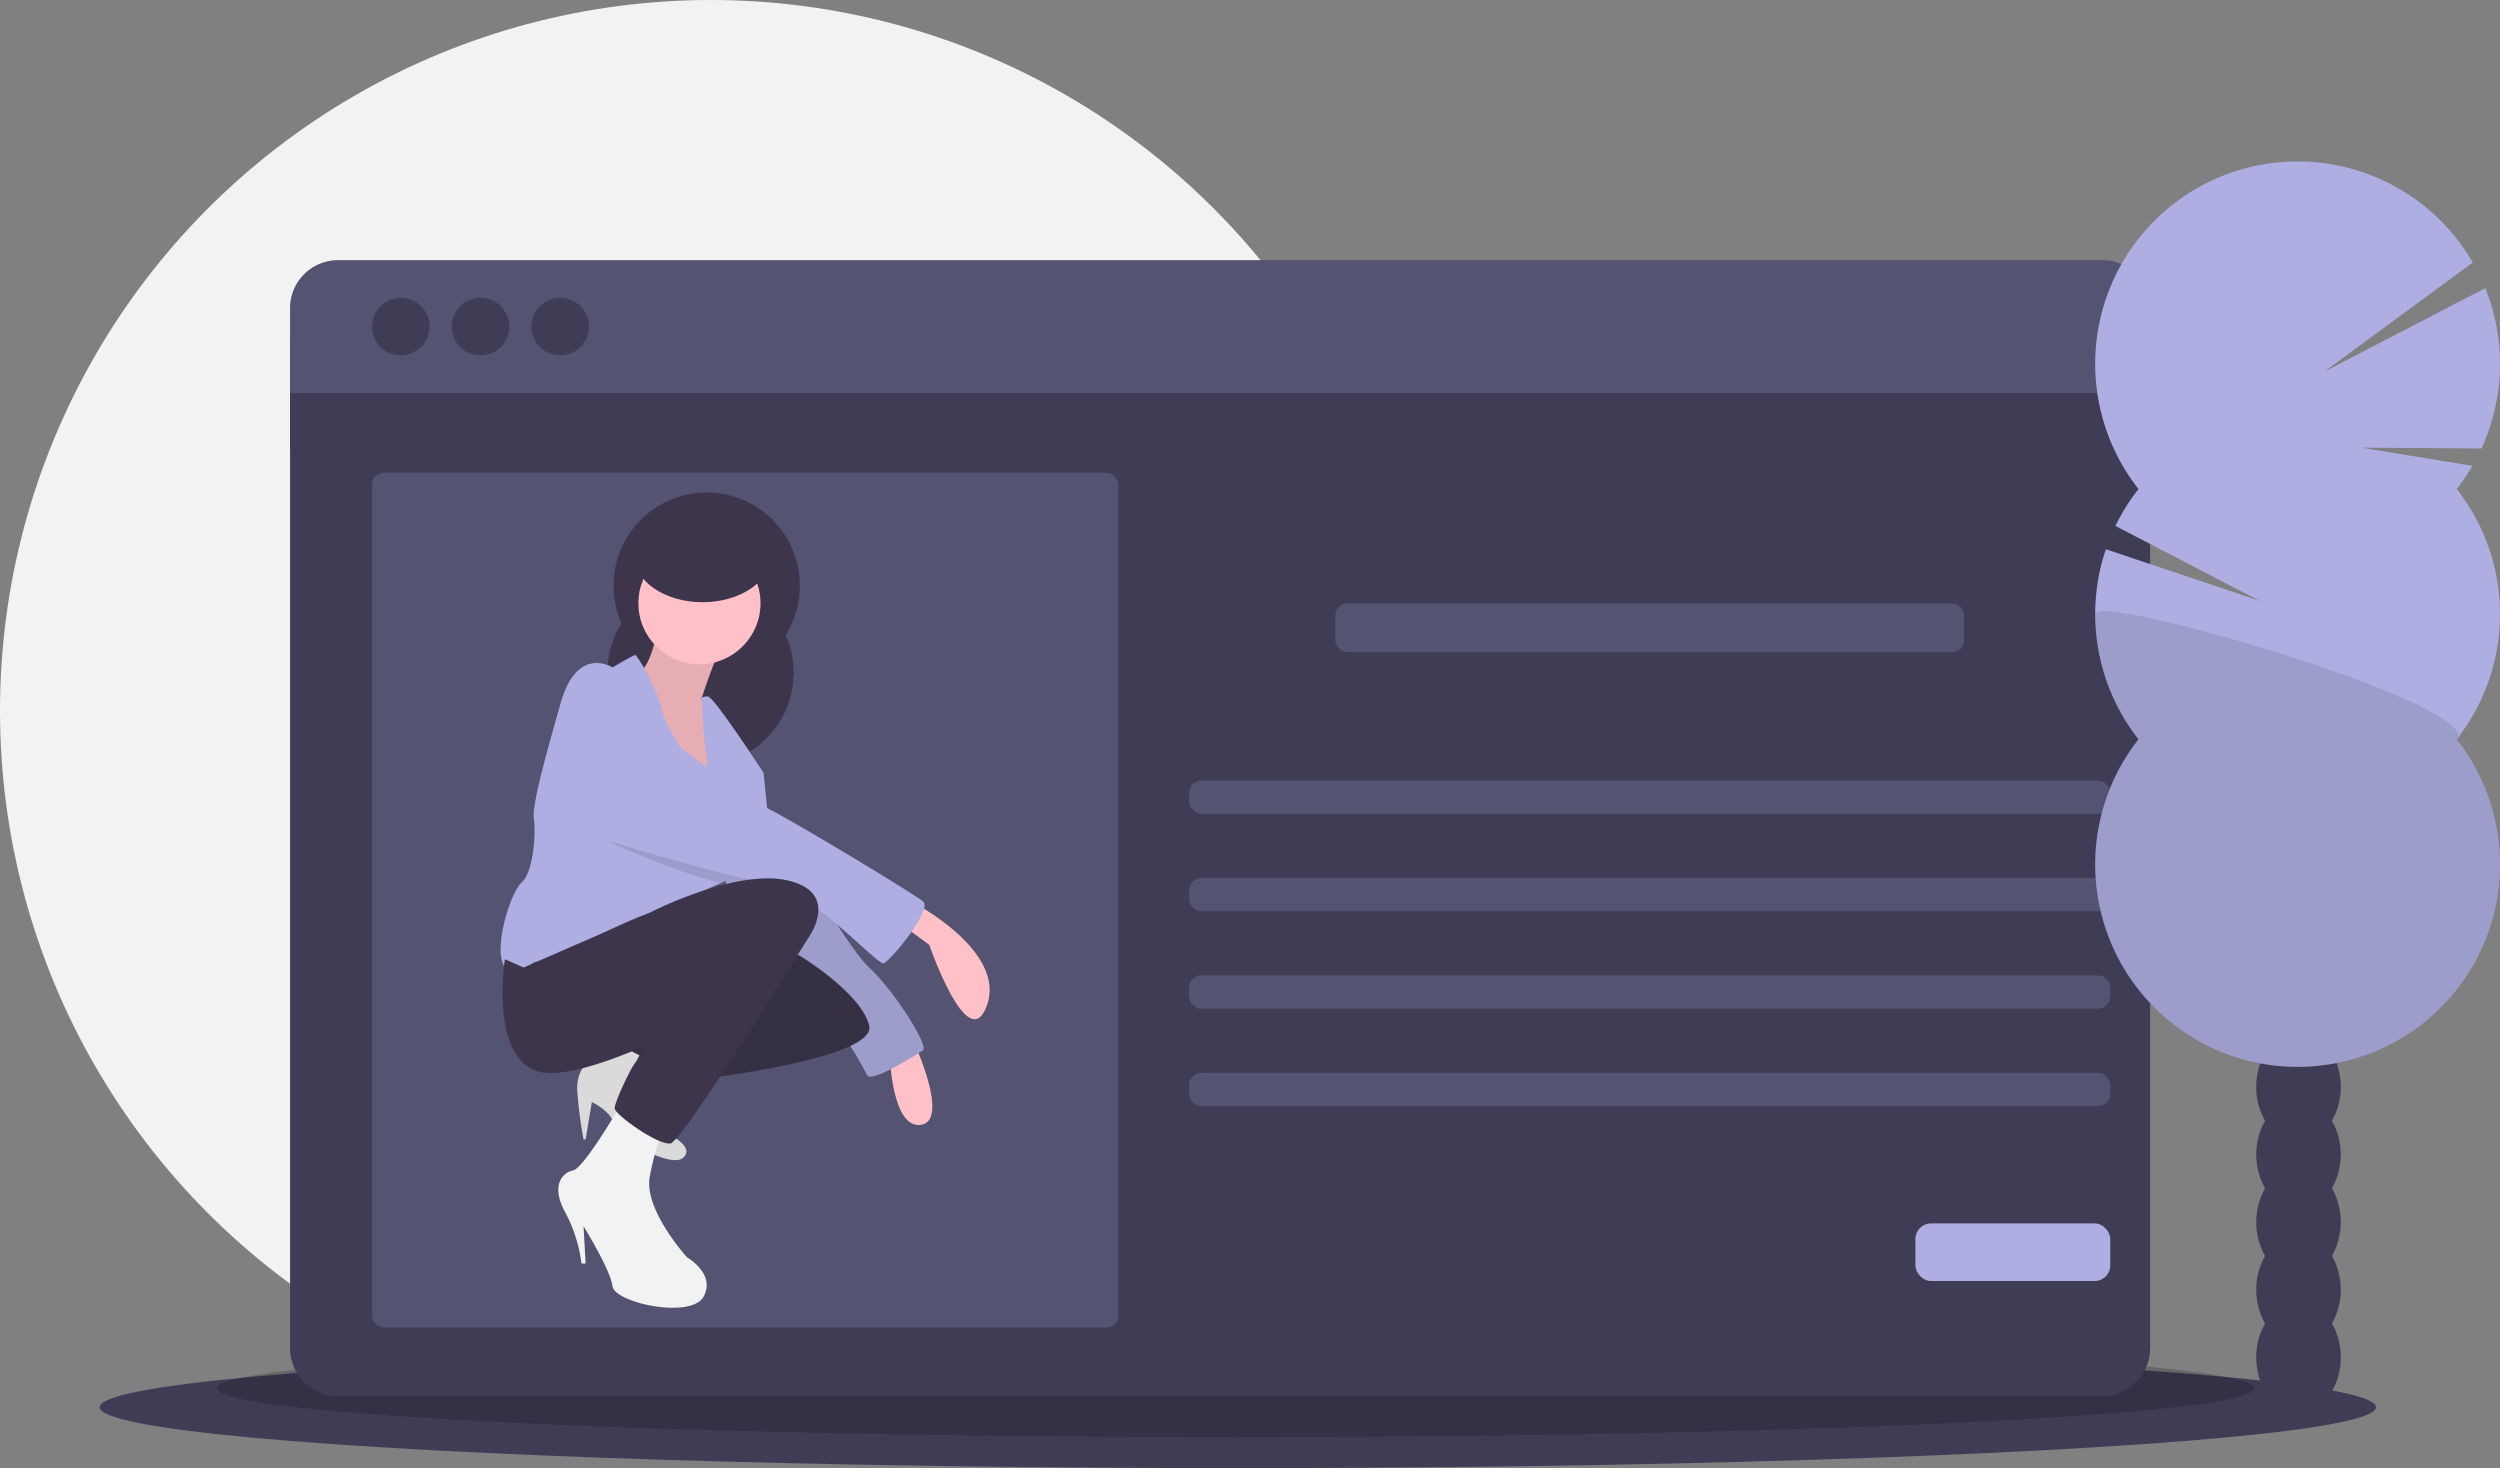 <svg xmlns="http://www.w3.org/2000/svg" data-name="Layer 1" width="1129" height="663" viewBox="0 0 1129 663" xmlns:xlink="http://www.w3.org/1999/xlink"><rect x="0" y="0" width="1129" height="663" fill="#808080" stroke="none"/><title>fashion blogging</title><circle cx="321" cy="321" r="321" fill="#f2f2f2"/><ellipse cx="559" cy="635.5" rx="514" ry="27.5" fill="#3f3d56"/><ellipse cx="558" cy="627" rx="460" ry="22" opacity="0.2"/><rect x="131" y="152.5" width="840" height="50" fill="#3f3d56"/><path d="M166.5,727.33A21.67,21.67,0,0,0,188.17,749H984.83A21.67,21.67,0,0,0,1006.5,727.33V296h-840Z" transform="translate(-35.5 -118.5)" fill="#3f3d56"/><path d="M984.83,236H188.17A21.67,21.67,0,0,0,166.5,257.67V296h840V257.67A21.67,21.67,0,0,0,984.83,236Z" transform="translate(-35.5 -118.5)" fill="#3f3d56"/><path d="M984.83,236H188.17A21.67,21.67,0,0,0,166.5,257.67V296h840V257.67A21.67,21.67,0,0,0,984.83,236Z" transform="translate(-35.5 -118.5)" fill="#aeaee2" opacity="0.2"/><circle cx="181" cy="147.5" r="13" fill="#3f3d56"/><circle cx="217" cy="147.5" r="13" fill="#3f3d56"/><circle cx="253" cy="147.5" r="13" fill="#3f3d56"/><rect x="168" y="213.5" width="337" height="386" rx="5.335" fill="#aeaee2" opacity="0.2"/><circle cx="319.144" cy="264.479" r="42.062" fill="#3c354c"/><circle cx="316.34" cy="303.737" r="42.062" fill="#3c354c"/><path d="M333.613,392.794s-1.869,26.172-10.282,29.911,26.172,60.756,26.172,60.756l14.021-17.759L352.307,433.921s8.412-26.172,12.151-28.041S333.613,392.794,333.613,392.794Z" transform="translate(-35.5 -118.5)" fill="#ffc1c7"/><path d="M333.613,392.794s-1.869,26.172-10.282,29.911,26.172,60.756,26.172,60.756l14.021-17.759L352.307,433.921s8.412-26.172,12.151-28.041S333.613,392.794,333.613,392.794Z" transform="translate(-35.5 -118.5)" opacity="0.1"/><path d="M448.582,526.457s41.127,21.498,32.715,45.801S455.125,545.151,455.125,545.151l-14.021-10.282Z" transform="translate(-35.5 -118.5)" fill="#ffc1c7"/><path d="M448.582,590.017s15.89,34.584,2.804,36.454-14.021-30.845-14.021-30.845Z" transform="translate(-35.5 -118.5)" fill="#ffc1c7"/><path d="M380.348,490.938c.935,0,8.412,2.804,8.412,2.804s28.041,51.409,39.258,61.691S455.125,590.952,452.321,592.821,428.953,607.777,427.084,604.038s-9.347-17.759-14.021-20.564-28.041-33.65-34.584-36.454-21.498-47.67-21.498-47.67Z" transform="translate(-35.5 -118.5)" fill="#aeaee2"/><path d="M380.348,490.938c.935,0,8.412,2.804,8.412,2.804s28.041,51.409,39.258,61.691S455.125,590.952,452.321,592.821,428.953,607.777,427.084,604.038s-9.347-17.759-14.021-20.564-28.041-33.65-34.584-36.454-21.498-47.67-21.498-47.67Z" transform="translate(-35.5 -118.5)" opacity="0.1"/><circle cx="315.872" cy="272.424" r="27.574" fill="#ffc1c7"/><path d="M388.761,493.742s-14.955,17.759-16.825,18.694c-.701.355-5.375,2.421-10.927,4.87-9.207,4.057-20.853,9.151-20.853,9.151s-7.478,4.674-11.216,4.674-24.302,10.282-24.302,10.282S289.682,552.629,280.334,552.629s-.935,5.608-13.086,4.674-1.869-35.519,3.739-40.192,6.543-23.368,5.608-28.976,4.674-26.172,12.151-52.344,23.368-15.89,23.368-15.89,9.347-5.608,10.282-5.608,10.282,15.89,12.151,25.237c1.159,5.795,8.786,17.694,14.413,25.901,3.449,5.038,6.15,8.683,6.15,8.683s0-1.748-.047-4.159c-.075-4.169-.299-10.291-.888-12.665-.935-3.739-1.869-23.368-1.869-23.368s0-.935,2.804-.935,25.237,34.584,25.237,34.584l1.869,18.694,3.197,3.655Z" transform="translate(-35.5 -118.5)" fill="#aeaee2"/><path d="M388.761,493.742s-14.955,17.759-16.825,18.694c-.701.355-5.375,2.421-10.927,4.87-26.938-6.833-57.774-22.162-57.774-22.162s-8.88-31.313-1.402-45.333,28.976,1.869,28.976,1.869,8.188,6.328,18.152,13.75c1.982,1.477,4.029,3,6.104,4.524,10.843,7.973,22.218,16.002,26.873,18.18.851.393,2.028,1,3.477,1.785Z" transform="translate(-35.5 -118.5)" opacity="0.1"/><path d="M295.29,493.742s69.168,21.498,86.928,23.368,49.54,37.388,52.344,36.454,22.433-24.302,17.759-28.041-60.382-37.388-70.384-42.062-51.129-36.454-51.129-36.454-21.498-15.89-28.976-1.869S295.29,493.742,295.29,493.742Z" transform="translate(-35.5 -118.5)" fill="#aeaee2"/><path d="M330.809,598.43s-11.216-8.412-18.694-6.543-16.825,7.478-15.89,19.629a200.105,200.105,0,0,0,2.804,21.498h.935l2.804-16.825s8.412,3.739,10.282,10.282,25.237,19.629,30.845,14.955-5.608-10.282-5.608-10.282Z" transform="translate(-35.5 -118.5)" fill="#f2f2f2"/><path d="M330.809,598.43s-11.216-8.412-18.694-6.543-16.825,7.478-15.89,19.629a200.105,200.105,0,0,0,2.804,21.498h.935l2.804-16.825s8.412,3.739,10.282,10.282,25.237,19.629,30.845,14.955-5.608-10.282-5.608-10.282Z" transform="translate(-35.5 -118.5)" opacity="0.1"/><path d="M351.372,605.907s80.385-9.347,76.646-24.302-31.78-31.78-31.78-31.78l-46.735,9.347L318.885,592.308l11.924,6.122Z" transform="translate(-35.5 -118.5)" fill="#3c354c"/><path d="M351.372,605.907s80.385-9.347,76.646-24.302-31.78-31.78-31.78-31.78l-46.735,9.347L318.885,592.308l11.924,6.122Z" transform="translate(-35.5 -118.5)" opacity="0.1"/><path d="M314.919,618.993s-15.89,27.107-20.564,28.041-10.282,6.543-3.739,18.694a66.383,66.383,0,0,1,7.478,23.368h1.869l-.935-16.825s12.151,19.629,13.086,27.107,35.519,14.955,41.127,4.674-7.478-17.759-7.478-17.759S326.135,664.794,328.939,649.839s5.608-18.694,5.608-18.694Z" transform="translate(-35.5 -118.5)" fill="#f2f2f2"/><path d="M263.51,551.694s-8.412,53.278,22.433,51.409,95.34-40.192,95.34-40.192l19.629-21.498s14.021-19.629-9.347-25.237S329.874,530.196,329.874,530.196l-57.952,25.237Z" transform="translate(-35.5 -118.5)" fill="#3c354c"/><path d="M397.173,536.739l3.739,4.674s-57.017,92.536-62.625,93.471-25.237-13.086-25.237-15.89,7.478-18.694,9.347-20.564,20.564-44.866,24.302-47.67S397.173,536.739,397.173,536.739Z" transform="translate(-35.5 -118.5)" fill="#3c354c"/><ellipse cx="317.274" cy="250.926" rx="30.845" ry="21.031" fill="#3c354c"/><rect x="603" y="272.5" width="284" height="22" rx="5.476" fill="#aeaee2" opacity="0.2"/><rect x="537" y="352.5" width="416" height="15" rx="5.476" fill="#aeaee2" opacity="0.2"/><rect x="537" y="396.5" width="416" height="15" rx="5.476" fill="#aeaee2" opacity="0.2"/><rect x="537" y="440.5" width="416" height="15" rx="5.476" fill="#aeaee2" opacity="0.2"/><rect x="537" y="484.5" width="416" height="15" rx="5.476" fill="#aeaee2" opacity="0.2"/><rect x="865" y="552.5" width="88" height="26" rx="7.028" fill="#aeaee2"/><path d="M1088.603,624.616a30.114,30.114,0,0,0,3.983-15.266c0-13.797-8.544-24.981-19.083-24.981s-19.083,11.184-19.083,24.981a30.114,30.114,0,0,0,3.983,15.266,31.248,31.248,0,0,0,0,30.532,31.248,31.248,0,0,0,0,30.532,31.248,31.248,0,0,0,0,30.532,30.114,30.114,0,0,0-3.983,15.266c0,13.797,8.544,24.981,19.083,24.981s19.083-11.184,19.083-24.981a30.114,30.114,0,0,0-3.983-15.266,31.248,31.248,0,0,0,0-30.532,31.248,31.248,0,0,0,0-30.532,31.248,31.248,0,0,0,0-30.532Z" transform="translate(-35.5 -118.5)" fill="#3f3d56"/><ellipse cx="1038.003" cy="460.318" rx="19.083" ry="24.981" fill="#3f3d56"/><ellipse cx="1038.003" cy="429.786" rx="19.083" ry="24.981" fill="#3f3d56"/><path d="M1144.939,339.345a91.611,91.611,0,0,0,7.107-10.461l-50.141-8.235,54.229.403a91.566,91.566,0,0,0,1.746-72.426l-72.754,37.741,67.097-49.321a91.413,91.413,0,1,0-150.971,102.298,91.458,91.458,0,0,0-10.425,16.669l65.087,33.814-69.4-23.292a91.46,91.46,0,0,0,14.738,85.837,91.406,91.406,0,1,0,143.689,0,91.418,91.418,0,0,0,0-113.029Z" transform="translate(-35.5 -118.5)" fill="#aeaee2"/><path d="M981.688,395.859a91.013,91.013,0,0,0,19.561,56.514,91.406,91.406,0,1,0,143.689,0C1157.19,436.821,981.688,385.6,981.688,395.859Z" transform="translate(-35.5 -118.5)" opacity="0.1"/></svg>